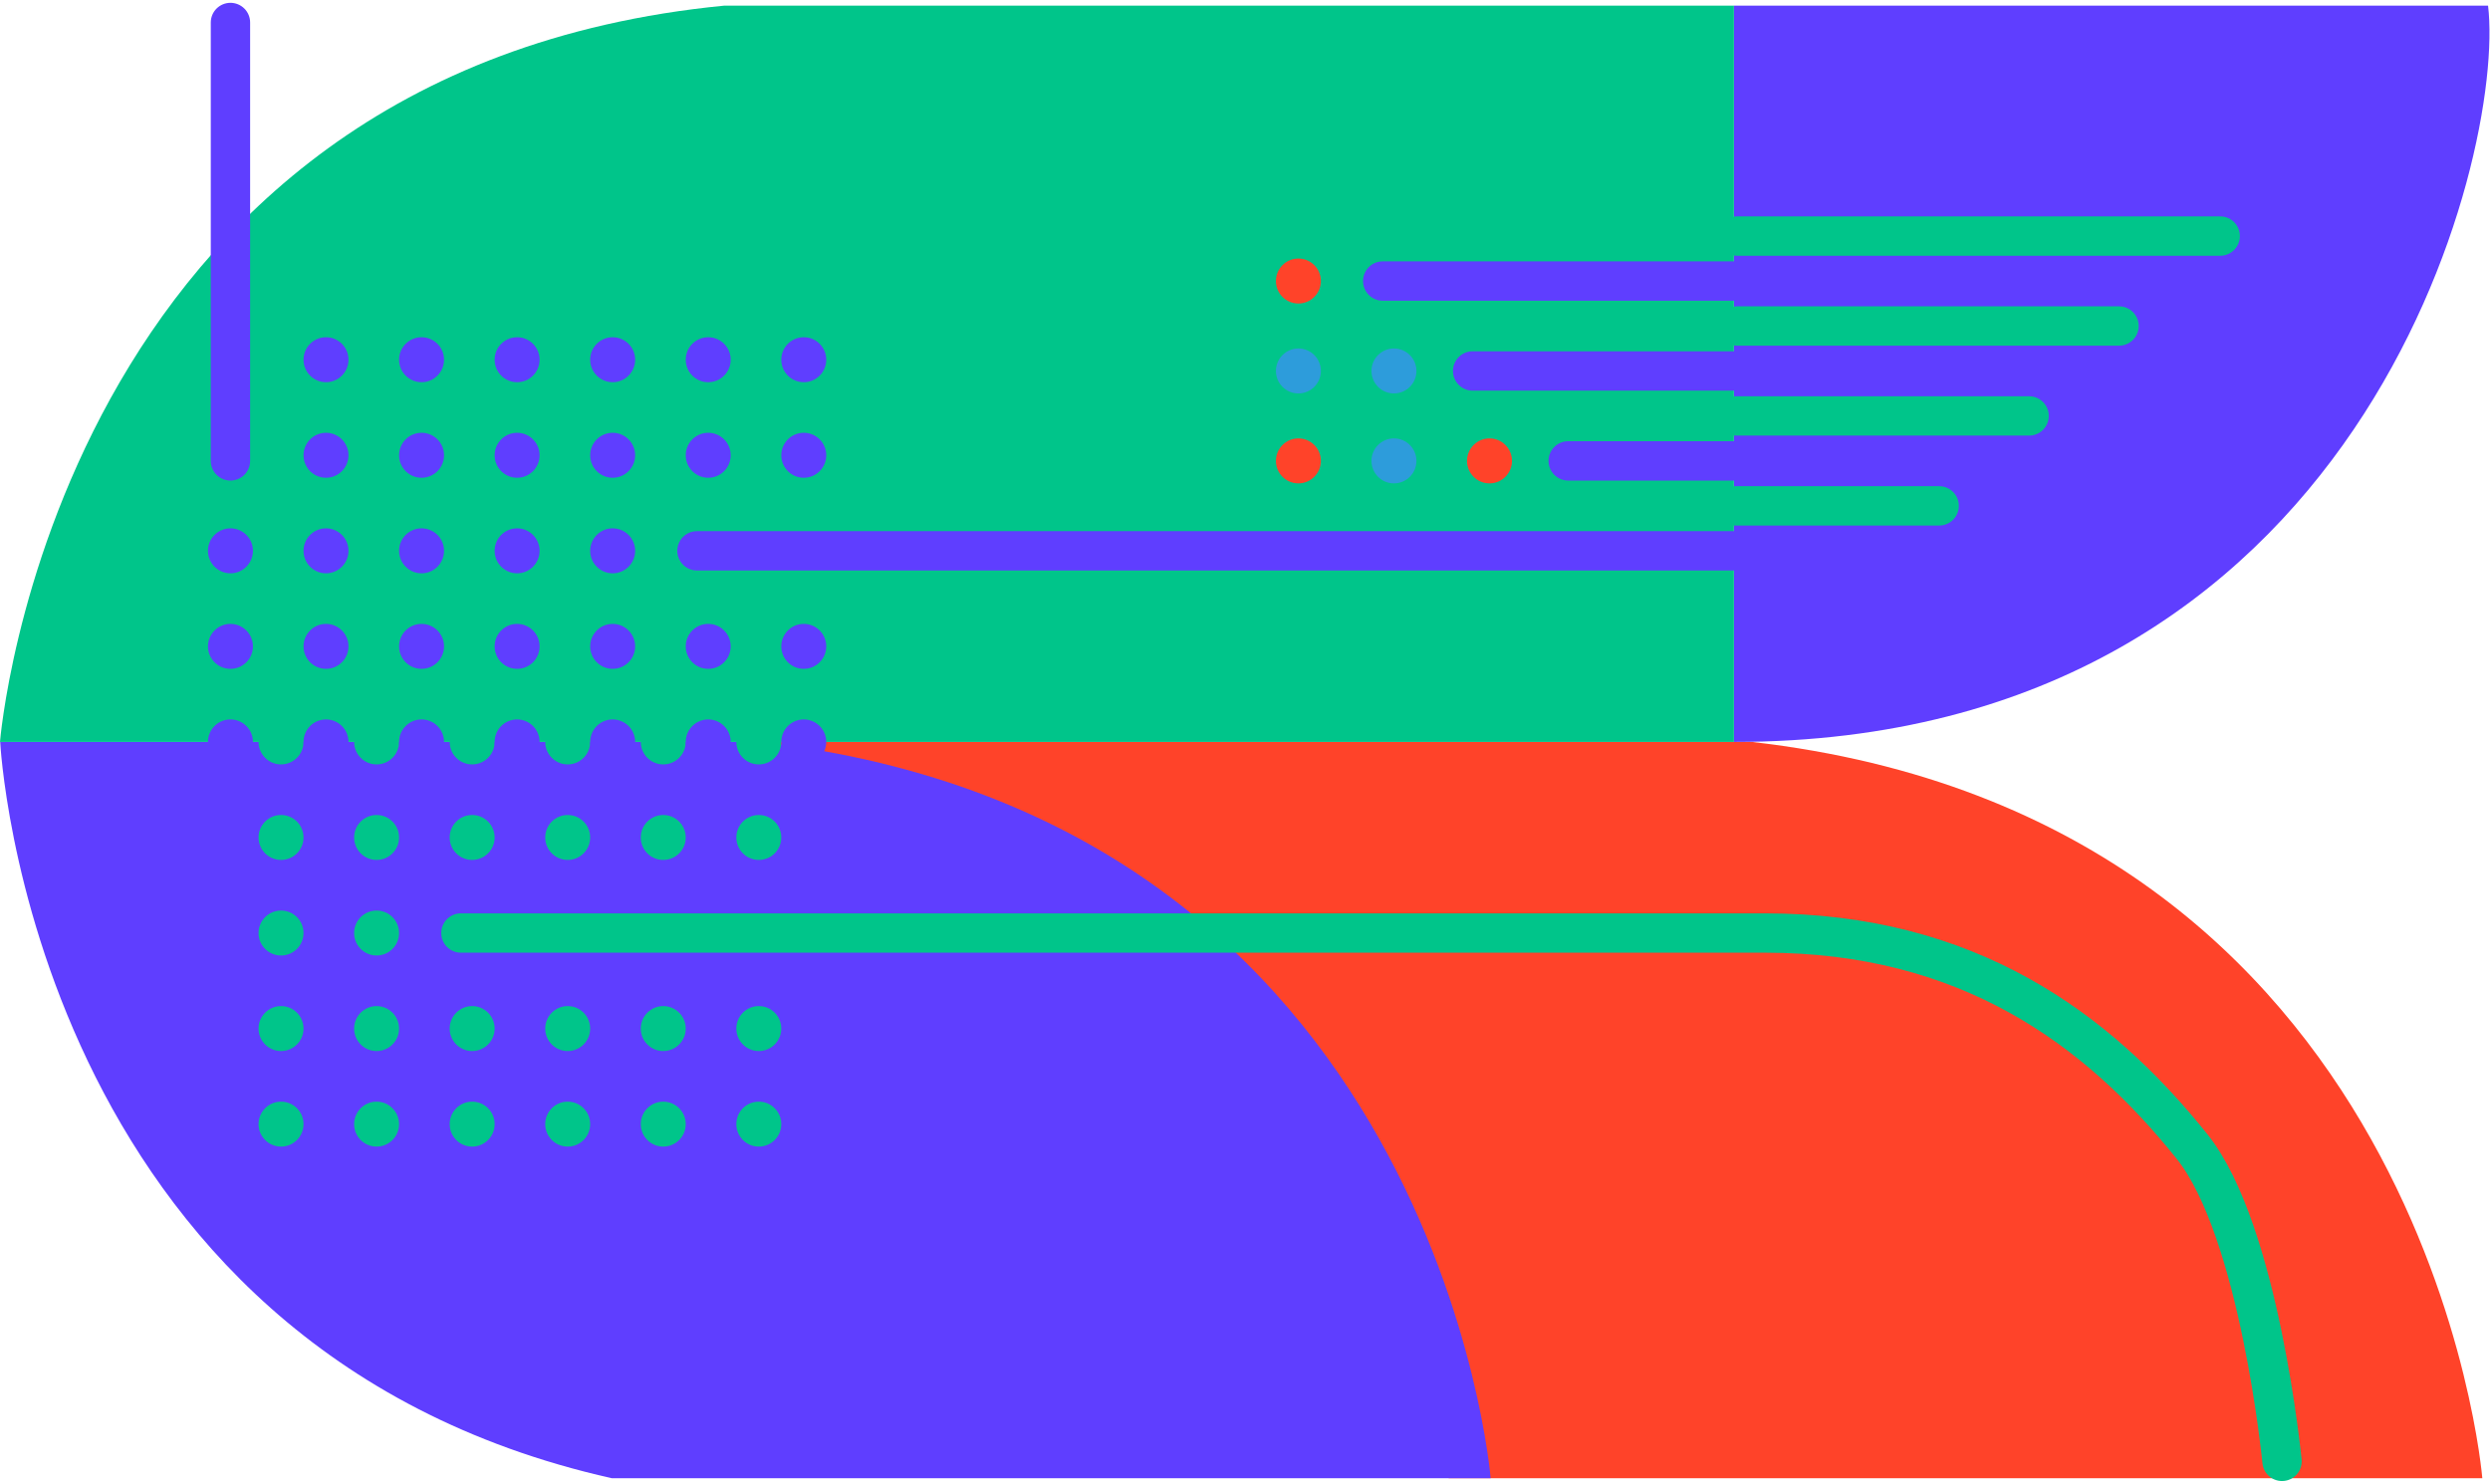 <svg width="443" height="264" viewBox="0 0 443 264" fill="none" xmlns="http://www.w3.org/2000/svg">
<path fill-rule="evenodd" clip-rule="evenodd" d="M135.261 132C135.261 132 154.277 239.758 257.809 263C361.341 263 441.632 263 441.632 263C441.632 263 432.124 145.734 311.688 132C240.906 132 135.261 132 135.261 132Z" fill="#FF4329"/>
<path fill-rule="evenodd" clip-rule="evenodd" d="M308.484 1H442.653C445.823 27.411 420.468 132 308.484 132C308.484 132 308.484 1 308.484 1Z" fill="#5F3EFF"/>
<path fill-rule="evenodd" clip-rule="evenodd" d="M0.035 132C0.035 132 5.317 239.758 108.85 263C212.382 263 265.204 263 265.204 263C265.204 263 255.696 145.734 135.261 132C64.479 132 0.035 132 0.035 132Z" fill="#5F3EFF"/>
<path fill-rule="evenodd" clip-rule="evenodd" d="M0 132C0 132 9.508 12.621 128.887 1C232.419 1 308.484 1 308.484 1V132H0Z" fill="#00C58A"/>
<path d="M406 260C406 260 402 219 390 204C373.141 182.927 350 166 314 166C261 166 82 166 82 166" stroke="#00C58A" stroke-width="7" stroke-linecap="round"/>
<path fill-rule="evenodd" clip-rule="evenodd" d="M50 204C52.209 204 54 202.209 54 200C54 197.791 52.209 196 50 196C47.791 196 46 197.791 46 200C46 202.209 47.791 204 50 204Z" fill="#00C58A"/>
<path fill-rule="evenodd" clip-rule="evenodd" d="M50 187C52.209 187 54 185.209 54 183C54 180.791 52.209 179 50 179C47.791 179 46 180.791 46 183C46 185.209 47.791 187 50 187Z" fill="#00C58A"/>
<path fill-rule="evenodd" clip-rule="evenodd" d="M50 153C52.209 153 54 151.209 54 149C54 146.791 52.209 145 50 145C47.791 145 46 146.791 46 149C46 151.209 47.791 153 50 153Z" fill="#00C58A"/>
<path fill-rule="evenodd" clip-rule="evenodd" d="M50 136C52.209 136 54 134.209 54 132C54 129.791 52.209 128 50 128C47.791 128 46 129.791 46 132C46 134.209 47.791 136 50 136Z" fill="#00C58A"/>
<path fill-rule="evenodd" clip-rule="evenodd" d="M58 119C60.209 119 62 117.209 62 115C62 112.791 60.209 111 58 111C55.791 111 54 112.791 54 115C54 117.209 55.791 119 58 119Z" fill="#5F3EFF"/>
<path fill-rule="evenodd" clip-rule="evenodd" d="M58 102C60.209 102 62 100.209 62 98C62 95.791 60.209 94 58 94C55.791 94 54 95.791 54 98C54 100.209 55.791 102 58 102Z" fill="#5F3EFF"/>
<path fill-rule="evenodd" clip-rule="evenodd" d="M58 136C60.209 136 62 134.209 62 132C62 129.791 60.209 128 58 128C55.791 128 54 129.791 54 132C54 134.209 55.791 136 58 136Z" fill="#5F3EFF"/>
<path fill-rule="evenodd" clip-rule="evenodd" d="M58 85C60.209 85 62 83.209 62 81C62 78.791 60.209 77 58 77C55.791 77 54 78.791 54 81C54 83.209 55.791 85 58 85Z" fill="#5F3EFF"/>
<path fill-rule="evenodd" clip-rule="evenodd" d="M58 68C60.209 68 62 66.209 62 64C62 61.791 60.209 60 58 60C55.791 60 54 61.791 54 64C54 66.209 55.791 68 58 68Z" fill="#5F3EFF"/>
<path fill-rule="evenodd" clip-rule="evenodd" d="M41 119C43.209 119 45 117.209 45 115C45 112.791 43.209 111 41 111C38.791 111 37 112.791 37 115C37 117.209 38.791 119 41 119Z" fill="#5F3EFF"/>
<path fill-rule="evenodd" clip-rule="evenodd" d="M41 102C43.209 102 45 100.209 45 98C45 95.791 43.209 94 41 94C38.791 94 37 95.791 37 98C37 100.209 38.791 102 41 102Z" fill="#5F3EFF"/>
<path fill-rule="evenodd" clip-rule="evenodd" d="M41 136C43.209 136 45 134.209 45 132C45 129.791 43.209 128 41 128C38.791 128 37 129.791 37 132C37 134.209 38.791 136 41 136Z" fill="#5F3EFF"/>
<path fill-rule="evenodd" clip-rule="evenodd" d="M50 170C52.209 170 54 168.209 54 166C54 163.791 52.209 162 50 162C47.791 162 46 163.791 46 166C46 168.209 47.791 170 50 170Z" fill="#00C58A"/>
<path fill-rule="evenodd" clip-rule="evenodd" d="M67 204C69.209 204 71 202.209 71 200C71 197.791 69.209 196 67 196C64.791 196 63 197.791 63 200C63 202.209 64.791 204 67 204Z" fill="#00C58A"/>
<path fill-rule="evenodd" clip-rule="evenodd" d="M67 187C69.209 187 71 185.209 71 183C71 180.791 69.209 179 67 179C64.791 179 63 180.791 63 183C63 185.209 64.791 187 67 187Z" fill="#00C58A"/>
<path fill-rule="evenodd" clip-rule="evenodd" d="M67 153C69.209 153 71 151.209 71 149C71 146.791 69.209 145 67 145C64.791 145 63 146.791 63 149C63 151.209 64.791 153 67 153Z" fill="#00C58A"/>
<path fill-rule="evenodd" clip-rule="evenodd" d="M67 136C69.209 136 71 134.209 71 132C71 129.791 69.209 128 67 128C64.791 128 63 129.791 63 132C63 134.209 64.791 136 67 136Z" fill="#00C58A"/>
<path fill-rule="evenodd" clip-rule="evenodd" d="M75 119C77.209 119 79 117.209 79 115C79 112.791 77.209 111 75 111C72.791 111 71 112.791 71 115C71 117.209 72.791 119 75 119Z" fill="#5F3EFF"/>
<path fill-rule="evenodd" clip-rule="evenodd" d="M75 102C77.209 102 79 100.209 79 98C79 95.791 77.209 94 75 94C72.791 94 71 95.791 71 98C71 100.209 72.791 102 75 102Z" fill="#5F3EFF"/>
<path fill-rule="evenodd" clip-rule="evenodd" d="M75 136C77.209 136 79 134.209 79 132C79 129.791 77.209 128 75 128C72.791 128 71 129.791 71 132C71 134.209 72.791 136 75 136Z" fill="#5F3EFF"/>
<path fill-rule="evenodd" clip-rule="evenodd" d="M75 85C77.209 85 79 83.209 79 81C79 78.791 77.209 77 75 77C72.791 77 71 78.791 71 81C71 83.209 72.791 85 75 85Z" fill="#5F3EFF"/>
<path fill-rule="evenodd" clip-rule="evenodd" d="M75 68C77.209 68 79 66.209 79 64C79 61.791 77.209 60 75 60C72.791 60 71 61.791 71 64C71 66.209 72.791 68 75 68Z" fill="#5F3EFF"/>
<path fill-rule="evenodd" clip-rule="evenodd" d="M67 170C69.209 170 71 168.209 71 166C71 163.791 69.209 162 67 162C64.791 162 63 163.791 63 166C63 168.209 64.791 170 67 170Z" fill="#00C58A"/>
<path fill-rule="evenodd" clip-rule="evenodd" d="M84 204C86.209 204 88 202.209 88 200C88 197.791 86.209 196 84 196C81.791 196 80 197.791 80 200C80 202.209 81.791 204 84 204Z" fill="#00C58A"/>
<path fill-rule="evenodd" clip-rule="evenodd" d="M84 187C86.209 187 88 185.209 88 183C88 180.791 86.209 179 84 179C81.791 179 80 180.791 80 183C80 185.209 81.791 187 84 187Z" fill="#00C58A"/>
<path fill-rule="evenodd" clip-rule="evenodd" d="M84 153C86.209 153 88 151.209 88 149C88 146.791 86.209 145 84 145C81.791 145 80 146.791 80 149C80 151.209 81.791 153 84 153Z" fill="#00C58A"/>
<path fill-rule="evenodd" clip-rule="evenodd" d="M84 136C86.209 136 88 134.209 88 132C88 129.791 86.209 128 84 128C81.791 128 80 129.791 80 132C80 134.209 81.791 136 84 136Z" fill="#00C58A"/>
<path fill-rule="evenodd" clip-rule="evenodd" d="M92 119C94.209 119 96 117.209 96 115C96 112.791 94.209 111 92 111C89.791 111 88 112.791 88 115C88 117.209 89.791 119 92 119Z" fill="#5F3EFF"/>
<path fill-rule="evenodd" clip-rule="evenodd" d="M92 102C94.209 102 96 100.209 96 98C96 95.791 94.209 94 92 94C89.791 94 88 95.791 88 98C88 100.209 89.791 102 92 102Z" fill="#5F3EFF"/>
<path fill-rule="evenodd" clip-rule="evenodd" d="M92 136C94.209 136 96 134.209 96 132C96 129.791 94.209 128 92 128C89.791 128 88 129.791 88 132C88 134.209 89.791 136 92 136Z" fill="#5F3EFF"/>
<path fill-rule="evenodd" clip-rule="evenodd" d="M92 85C94.209 85 96 83.209 96 81C96 78.791 94.209 77 92 77C89.791 77 88 78.791 88 81C88 83.209 89.791 85 92 85Z" fill="#5F3EFF"/>
<path fill-rule="evenodd" clip-rule="evenodd" d="M92 68C94.209 68 96 66.209 96 64C96 61.791 94.209 60 92 60C89.791 60 88 61.791 88 64C88 66.209 89.791 68 92 68Z" fill="#5F3EFF"/>
<path fill-rule="evenodd" clip-rule="evenodd" d="M101 204C103.209 204 105 202.209 105 200C105 197.791 103.209 196 101 196C98.791 196 97 197.791 97 200C97 202.209 98.791 204 101 204Z" fill="#00C58A"/>
<path fill-rule="evenodd" clip-rule="evenodd" d="M101 187C103.209 187 105 185.209 105 183C105 180.791 103.209 179 101 179C98.791 179 97 180.791 97 183C97 185.209 98.791 187 101 187Z" fill="#00C58A"/>
<path fill-rule="evenodd" clip-rule="evenodd" d="M101 153C103.209 153 105 151.209 105 149C105 146.791 103.209 145 101 145C98.791 145 97 146.791 97 149C97 151.209 98.791 153 101 153Z" fill="#00C58A"/>
<path fill-rule="evenodd" clip-rule="evenodd" d="M101 136C103.209 136 105 134.209 105 132C105 129.791 103.209 128 101 128C98.791 128 97 129.791 97 132C97 134.209 98.791 136 101 136Z" fill="#00C58A"/>
<path fill-rule="evenodd" clip-rule="evenodd" d="M109 119C111.209 119 113 117.209 113 115C113 112.791 111.209 111 109 111C106.791 111 105 112.791 105 115C105 117.209 106.791 119 109 119Z" fill="#5F3EFF"/>
<path fill-rule="evenodd" clip-rule="evenodd" d="M109 102C111.209 102 113 100.209 113 98C113 95.791 111.209 94 109 94C106.791 94 105 95.791 105 98C105 100.209 106.791 102 109 102Z" fill="#5F3EFF"/>
<path fill-rule="evenodd" clip-rule="evenodd" d="M109 136C111.209 136 113 134.209 113 132C113 129.791 111.209 128 109 128C106.791 128 105 129.791 105 132C105 134.209 106.791 136 109 136Z" fill="#5F3EFF"/>
<path fill-rule="evenodd" clip-rule="evenodd" d="M109 85C111.209 85 113 83.209 113 81C113 78.791 111.209 77 109 77C106.791 77 105 78.791 105 81C105 83.209 106.791 85 109 85Z" fill="#5F3EFF"/>
<path fill-rule="evenodd" clip-rule="evenodd" d="M109 68C111.209 68 113 66.209 113 64C113 61.791 111.209 60 109 60C106.791 60 105 61.791 105 64C105 66.209 106.791 68 109 68Z" fill="#5F3EFF"/>
<path fill-rule="evenodd" clip-rule="evenodd" d="M118 204C120.209 204 122 202.209 122 200C122 197.791 120.209 196 118 196C115.791 196 114 197.791 114 200C114 202.209 115.791 204 118 204Z" fill="#00C58A"/>
<path fill-rule="evenodd" clip-rule="evenodd" d="M118 187C120.209 187 122 185.209 122 183C122 180.791 120.209 179 118 179C115.791 179 114 180.791 114 183C114 185.209 115.791 187 118 187Z" fill="#00C58A"/>
<path fill-rule="evenodd" clip-rule="evenodd" d="M118 153C120.209 153 122 151.209 122 149C122 146.791 120.209 145 118 145C115.791 145 114 146.791 114 149C114 151.209 115.791 153 118 153Z" fill="#00C58A"/>
<path fill-rule="evenodd" clip-rule="evenodd" d="M118 136C120.209 136 122 134.209 122 132C122 129.791 120.209 128 118 128C115.791 128 114 129.791 114 132C114 134.209 115.791 136 118 136Z" fill="#00C58A"/>
<path fill-rule="evenodd" clip-rule="evenodd" d="M126 119C128.209 119 130 117.209 130 115C130 112.791 128.209 111 126 111C123.791 111 122 112.791 122 115C122 117.209 123.791 119 126 119Z" fill="#5F3EFF"/>
<path fill-rule="evenodd" clip-rule="evenodd" d="M126 136C128.209 136 130 134.209 130 132C130 129.791 128.209 128 126 128C123.791 128 122 129.791 122 132C122 134.209 123.791 136 126 136Z" fill="#5F3EFF"/>
<path fill-rule="evenodd" clip-rule="evenodd" d="M126 85C128.209 85 130 83.209 130 81C130 78.791 128.209 77 126 77C123.791 77 122 78.791 122 81C122 83.209 123.791 85 126 85Z" fill="#5F3EFF"/>
<path fill-rule="evenodd" clip-rule="evenodd" d="M126 68C128.209 68 130 66.209 130 64C130 61.791 128.209 60 126 60C123.791 60 122 61.791 122 64C122 66.209 123.791 68 126 68Z" fill="#5F3EFF"/>
<path fill-rule="evenodd" clip-rule="evenodd" d="M135 204C137.209 204 139 202.209 139 200C139 197.791 137.209 196 135 196C132.791 196 131 197.791 131 200C131 202.209 132.791 204 135 204Z" fill="#00C58A"/>
<path fill-rule="evenodd" clip-rule="evenodd" d="M135 187C137.209 187 139 185.209 139 183C139 180.791 137.209 179 135 179C132.791 179 131 180.791 131 183C131 185.209 132.791 187 135 187Z" fill="#00C58A"/>
<path fill-rule="evenodd" clip-rule="evenodd" d="M135 153C137.209 153 139 151.209 139 149C139 146.791 137.209 145 135 145C132.791 145 131 146.791 131 149C131 151.209 132.791 153 135 153Z" fill="#00C58A"/>
<path fill-rule="evenodd" clip-rule="evenodd" d="M135 136C137.209 136 139 134.209 139 132C139 129.791 137.209 128 135 128C132.791 128 131 129.791 131 132C131 134.209 132.791 136 135 136Z" fill="#00C58A"/>
<path fill-rule="evenodd" clip-rule="evenodd" d="M143 119C145.209 119 147 117.209 147 115C147 112.791 145.209 111 143 111C140.791 111 139 112.791 139 115C139 117.209 140.791 119 143 119Z" fill="#5F3EFF"/>
<path fill-rule="evenodd" clip-rule="evenodd" d="M143 136C145.209 136 147 134.209 147 132C147 129.791 145.209 128 143 128C140.791 128 139 129.791 139 132C139 134.209 140.791 136 143 136Z" fill="#5F3EFF"/>
<path fill-rule="evenodd" clip-rule="evenodd" d="M143 85C145.209 85 147 83.209 147 81C147 78.791 145.209 77 143 77C140.791 77 139 78.791 139 81C139 83.209 140.791 85 143 85Z" fill="#5F3EFF"/>
<path fill-rule="evenodd" clip-rule="evenodd" d="M231 86C233.209 86 235 84.209 235 82C235 79.791 233.209 78 231 78C228.791 78 227 79.791 227 82C227 84.209 228.791 86 231 86Z" fill="#FF4329"/>
<path fill-rule="evenodd" clip-rule="evenodd" d="M231 70C233.209 70 235 68.209 235 66C235 63.791 233.209 62 231 62C228.791 62 227 63.791 227 66C227 68.209 228.791 70 231 70Z" fill="#2D9CDB"/>
<path fill-rule="evenodd" clip-rule="evenodd" d="M231 54C233.209 54 235 52.209 235 50C235 47.791 233.209 46 231 46C228.791 46 227 47.791 227 50C227 52.209 228.791 54 231 54Z" fill="#FF4329"/>
<path fill-rule="evenodd" clip-rule="evenodd" d="M248 86C250.209 86 252 84.209 252 82C252 79.791 250.209 78 248 78C245.791 78 244 79.791 244 82C244 84.209 245.791 86 248 86Z" fill="#2D9CDB"/>
<path fill-rule="evenodd" clip-rule="evenodd" d="M248 70C250.209 70 252 68.209 252 66C252 63.791 250.209 62 248 62C245.791 62 244 63.791 244 66C244 68.209 245.791 70 248 70Z" fill="#2D9CDB"/>
<path fill-rule="evenodd" clip-rule="evenodd" d="M265 86C267.209 86 269 84.209 269 82C269 79.791 267.209 78 265 78C262.791 78 261 79.791 261 82C261 84.209 262.791 86 265 86Z" fill="#FF4329"/>
<path fill-rule="evenodd" clip-rule="evenodd" d="M143 68C145.209 68 147 66.209 147 64C147 61.791 145.209 60 143 60C140.791 60 139 61.791 139 64C139 66.209 140.791 68 143 68Z" fill="#5F3EFF"/>
<path d="M41 82V4" stroke="#5F3EFF" stroke-width="7" stroke-linecap="round"/>
<path d="M124 98H337" stroke="#5F3EFF" stroke-width="7" stroke-linecap="round"/>
<path d="M262 66H322" stroke="#5F3EFF" stroke-width="7" stroke-linecap="round"/>
<path d="M246 50H323" stroke="#5F3EFF" stroke-width="7" stroke-linecap="round"/>
<path d="M279 82H339" stroke="#5F3EFF" stroke-width="7" stroke-linecap="round"/>
<path d="M285 90H345" stroke="#00C58A" stroke-width="7" stroke-linecap="round"/>
<path d="M301 74H361" stroke="#00C58A" stroke-width="7" stroke-linecap="round"/>
<path d="M309 58H377" stroke="#00C58A" stroke-width="7" stroke-linecap="round"/>
<path d="M309 42H395" stroke="#00C58A" stroke-width="7" stroke-linecap="round"/>
</svg>
